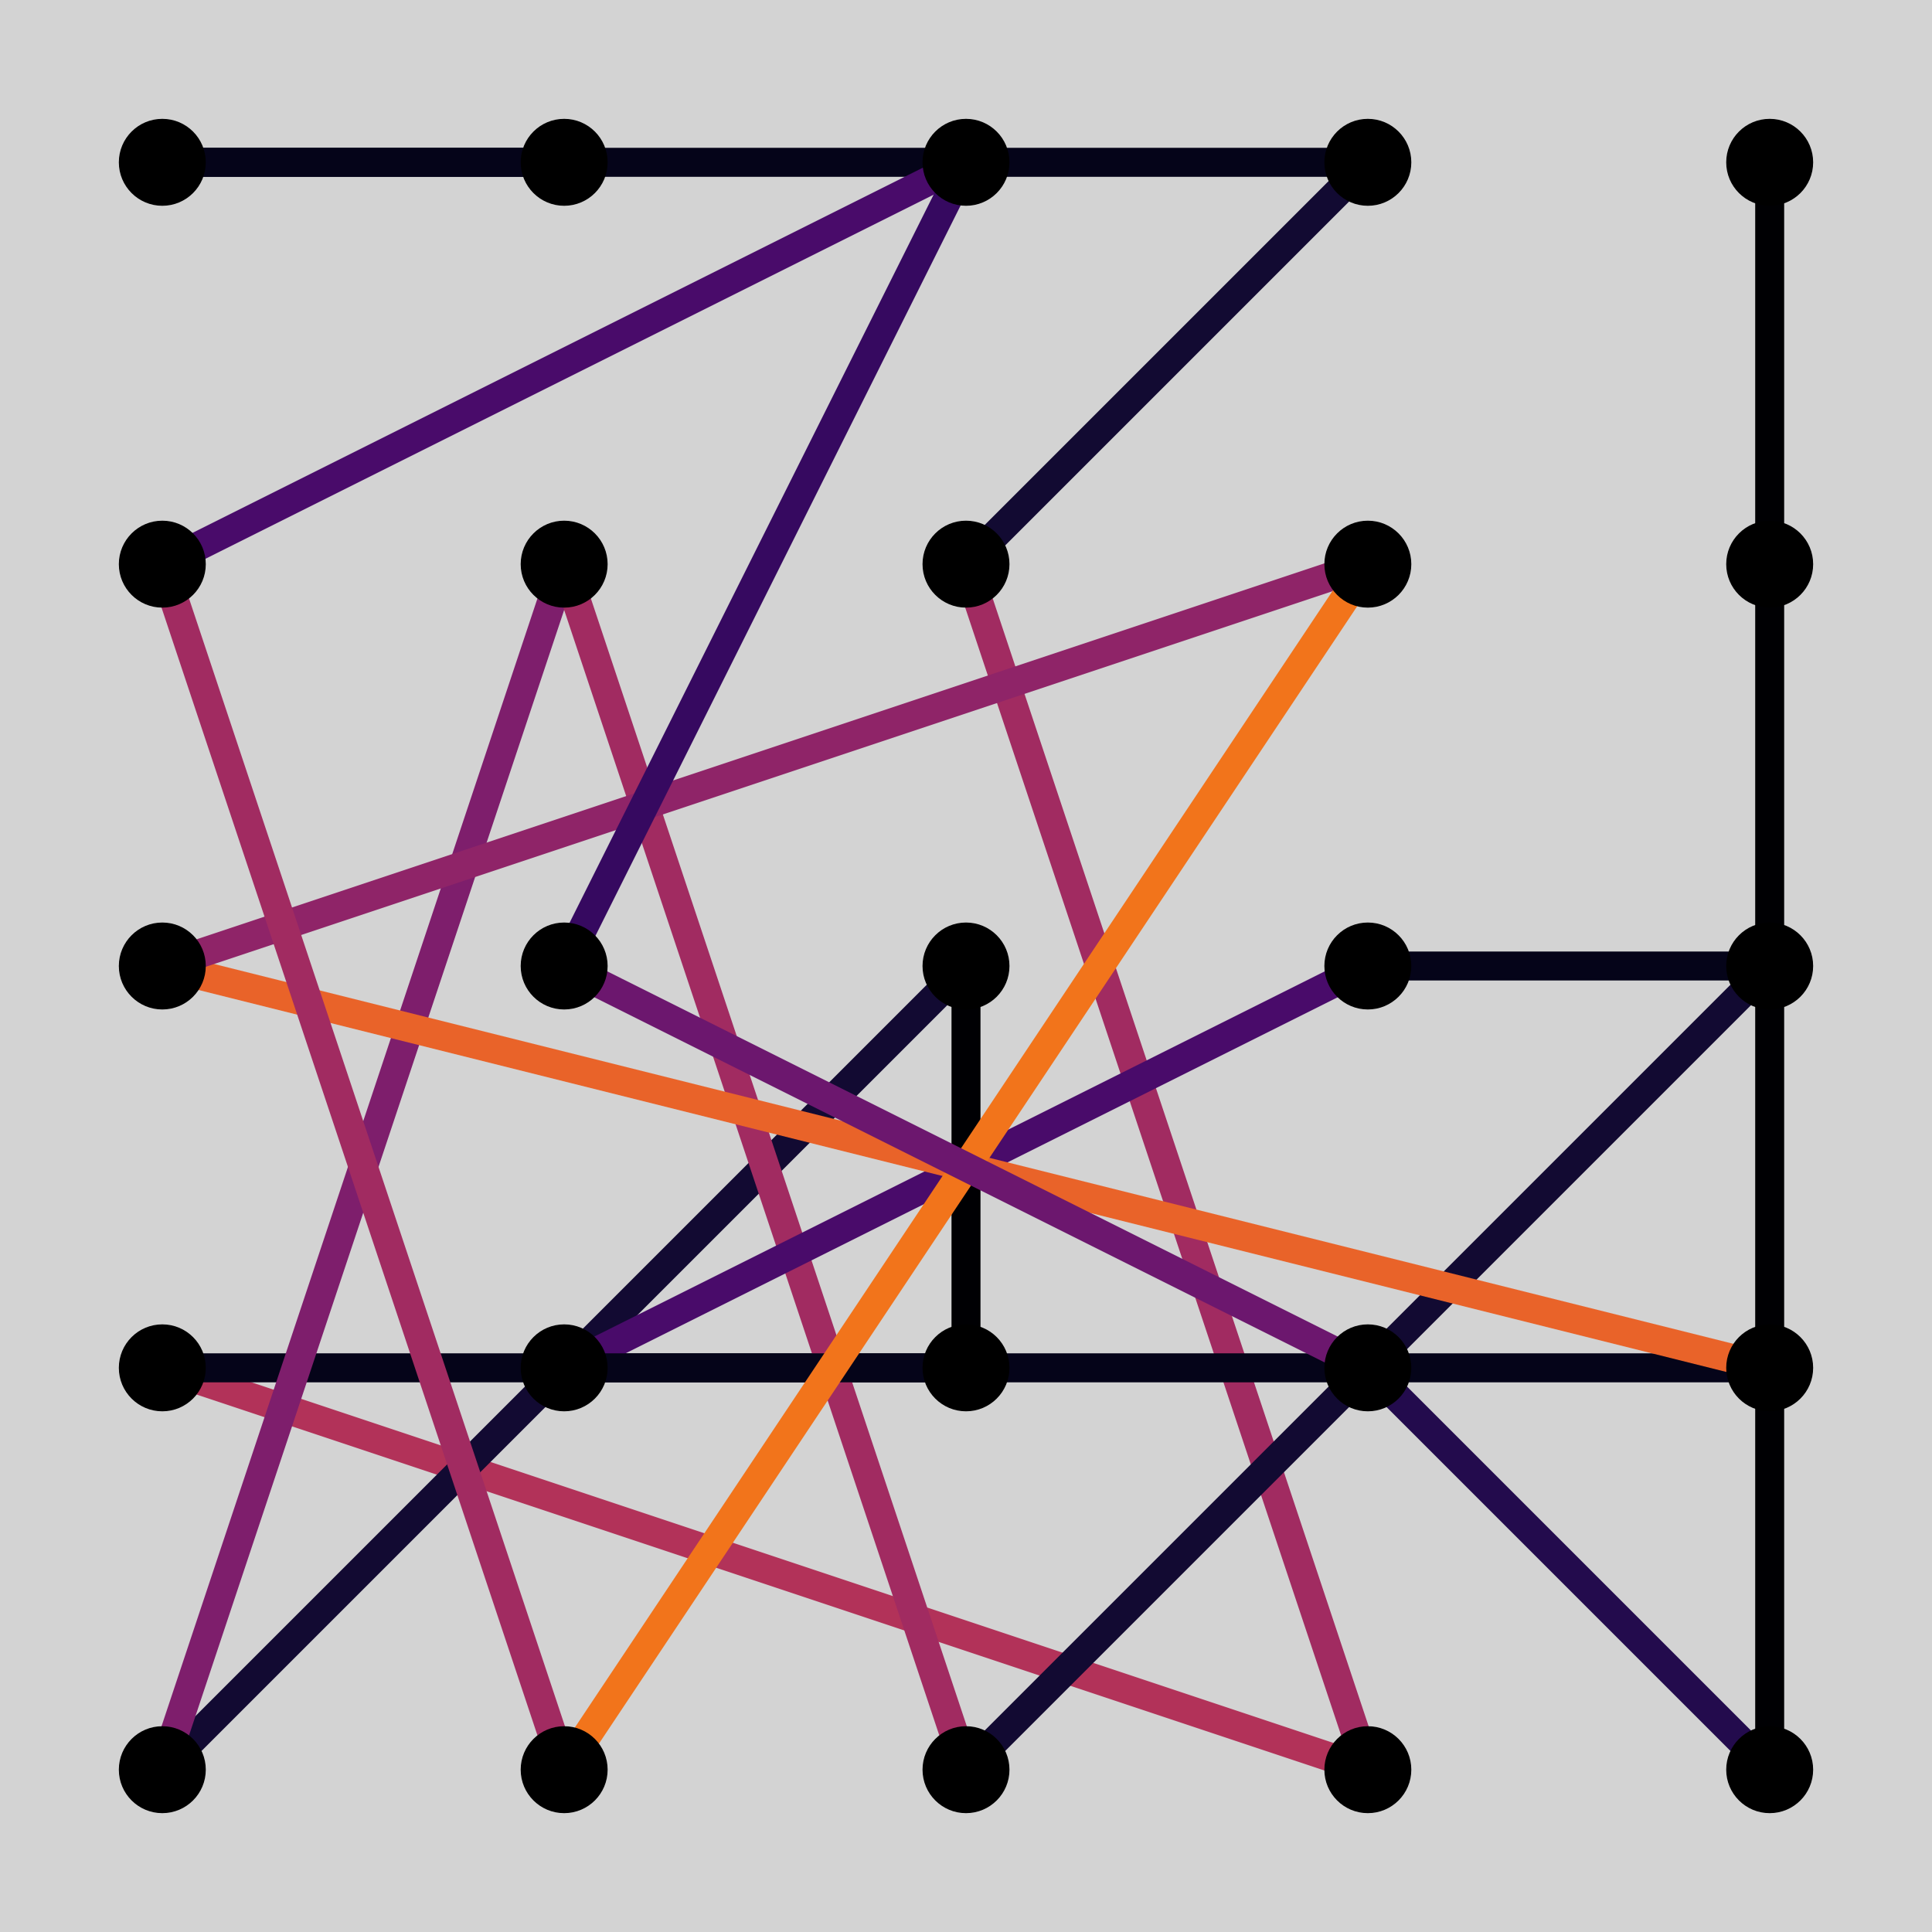 <?xml version="1.0" encoding="utf-8"?>
<svg xmlns="http://www.w3.org/2000/svg" xmlns:xlink="http://www.w3.org/1999/xlink" width="200" height="200" viewBox="0 0 800 800">
<defs>
  <clipPath id="clip490">
    <rect x="0" y="0" width="800" height="800"/>
  </clipPath>
</defs>
<path clip-path="url(#clip490)" d="
M0 800 L800 800 L800 0 L0 0  Z
  " fill="#d3d3d3" fill-rule="evenodd" fill-opacity="1"/>
<defs>
  <clipPath id="clip491">
    <rect x="160" y="80" width="561" height="561"/>
  </clipPath>
</defs>
<path clip-path="url(#clip490)" d="
M47.244 752.756 L752.756 752.756 L752.756 47.244 L47.244 47.244  Z
  " fill="#d3d3d3" fill-rule="evenodd" fill-opacity="1"/>
<defs>
  <clipPath id="clip492">
    <rect x="47" y="47" width="707" height="707"/>
  </clipPath>
</defs>
<polyline clip-path="url(#clip492)" style="stroke:#050419; stroke-linecap:butt; stroke-linejoin:round; stroke-width:12; stroke-opacity:1; fill:none" points="
  233.606,67.211 67.211,67.211 
  "/>
<polyline clip-path="url(#clip492)" style="stroke:#050419; stroke-linecap:butt; stroke-linejoin:round; stroke-width:12; stroke-opacity:1; fill:none" points="
  67.211,67.211 566.394,67.211 
  "/>
<polyline clip-path="url(#clip492)" style="stroke:#120a32; stroke-linecap:butt; stroke-linejoin:round; stroke-width:12; stroke-opacity:1; fill:none" points="
  566.394,67.211 400,233.606 
  "/>
<polyline clip-path="url(#clip492)" style="stroke:#a12b61; stroke-linecap:butt; stroke-linejoin:round; stroke-width:12; stroke-opacity:1; fill:none" points="
  400,233.606 566.394,732.789 
  "/>
<polyline clip-path="url(#clip492)" style="stroke:#b23259; stroke-linecap:butt; stroke-linejoin:round; stroke-width:12; stroke-opacity:1; fill:none" points="
  566.394,732.789 67.211,566.394 
  "/>
<polyline clip-path="url(#clip492)" style="stroke:#050419; stroke-linecap:butt; stroke-linejoin:round; stroke-width:12; stroke-opacity:1; fill:none" points="
  67.211,566.394 400,566.394 
  "/>
<polyline clip-path="url(#clip492)" style="stroke:#000003; stroke-linecap:butt; stroke-linejoin:round; stroke-width:12; stroke-opacity:1; fill:none" points="
  400,566.394 400,400 
  "/>
<polyline clip-path="url(#clip492)" style="stroke:#120a32; stroke-linecap:butt; stroke-linejoin:round; stroke-width:12; stroke-opacity:1; fill:none" points="
  400,400 67.211,732.789 
  "/>
<polyline clip-path="url(#clip492)" style="stroke:#7e1e6c; stroke-linecap:butt; stroke-linejoin:round; stroke-width:12; stroke-opacity:1; fill:none" points="
  67.211,732.789 233.606,233.606 
  "/>
<polyline clip-path="url(#clip492)" style="stroke:#a12b61; stroke-linecap:butt; stroke-linejoin:round; stroke-width:12; stroke-opacity:1; fill:none" points="
  233.606,233.606 400,732.789 
  "/>
<polyline clip-path="url(#clip492)" style="stroke:#120a32; stroke-linecap:butt; stroke-linejoin:round; stroke-width:12; stroke-opacity:1; fill:none" points="
  400,732.789 732.789,400 
  "/>
<polyline clip-path="url(#clip492)" style="stroke:#050419; stroke-linecap:butt; stroke-linejoin:round; stroke-width:12; stroke-opacity:1; fill:none" points="
  732.789,400 566.394,400 
  "/>
<polyline clip-path="url(#clip492)" style="stroke:#490b6a; stroke-linecap:butt; stroke-linejoin:round; stroke-width:12; stroke-opacity:1; fill:none" points="
  566.394,400 233.606,566.394 
  "/>
<polyline clip-path="url(#clip492)" style="stroke:#050419; stroke-linecap:butt; stroke-linejoin:round; stroke-width:12; stroke-opacity:1; fill:none" points="
  233.606,566.394 732.789,566.394 
  "/>
<polyline clip-path="url(#clip492)" style="stroke:#e96329; stroke-linecap:butt; stroke-linejoin:round; stroke-width:12; stroke-opacity:1; fill:none" points="
  732.789,566.394 67.211,400 
  "/>
<polyline clip-path="url(#clip492)" style="stroke:#8f2468; stroke-linecap:butt; stroke-linejoin:round; stroke-width:12; stroke-opacity:1; fill:none" points="
  67.211,400 566.394,233.606 
  "/>
<polyline clip-path="url(#clip492)" style="stroke:#f2741b; stroke-linecap:butt; stroke-linejoin:round; stroke-width:12; stroke-opacity:1; fill:none" points="
  566.394,233.606 233.606,732.789 
  "/>
<polyline clip-path="url(#clip492)" style="stroke:#a12b61; stroke-linecap:butt; stroke-linejoin:round; stroke-width:12; stroke-opacity:1; fill:none" points="
  233.606,732.789 67.211,233.606 
  "/>
<polyline clip-path="url(#clip492)" style="stroke:#490b6a; stroke-linecap:butt; stroke-linejoin:round; stroke-width:12; stroke-opacity:1; fill:none" points="
  67.211,233.606 400,67.211 
  "/>
<polyline clip-path="url(#clip492)" style="stroke:#360960; stroke-linecap:butt; stroke-linejoin:round; stroke-width:12; stroke-opacity:1; fill:none" points="
  400,67.211 233.606,400 
  "/>
<polyline clip-path="url(#clip492)" style="stroke:#6c176e; stroke-linecap:butt; stroke-linejoin:round; stroke-width:12; stroke-opacity:1; fill:none" points="
  233.606,400 566.394,566.394 
  "/>
<polyline clip-path="url(#clip492)" style="stroke:#230b4d; stroke-linecap:butt; stroke-linejoin:round; stroke-width:12; stroke-opacity:1; fill:none" points="
  566.394,566.394 732.789,732.789 
  "/>
<polyline clip-path="url(#clip492)" style="stroke:#000003; stroke-linecap:butt; stroke-linejoin:round; stroke-width:12; stroke-opacity:1; fill:none" points="
  732.789,732.789 732.789,233.606 
  "/>
<polyline clip-path="url(#clip492)" style="stroke:#000003; stroke-linecap:butt; stroke-linejoin:round; stroke-width:12; stroke-opacity:1; fill:none" points="
  732.789,233.606 732.789,67.211 
  "/>
<circle clip-path="url(#clip492)" cx="67.211" cy="732.789" r="18" fill="#000000" fill-rule="evenodd" fill-opacity="1" stroke="none"/>
<circle clip-path="url(#clip492)" cx="67.211" cy="566.394" r="18" fill="#000000" fill-rule="evenodd" fill-opacity="1" stroke="none"/>
<circle clip-path="url(#clip492)" cx="67.211" cy="400" r="18" fill="#000000" fill-rule="evenodd" fill-opacity="1" stroke="none"/>
<circle clip-path="url(#clip492)" cx="67.211" cy="233.606" r="18" fill="#000000" fill-rule="evenodd" fill-opacity="1" stroke="none"/>
<circle clip-path="url(#clip492)" cx="67.211" cy="67.211" r="18" fill="#000000" fill-rule="evenodd" fill-opacity="1" stroke="none"/>
<circle clip-path="url(#clip492)" cx="233.606" cy="732.789" r="18" fill="#000000" fill-rule="evenodd" fill-opacity="1" stroke="none"/>
<circle clip-path="url(#clip492)" cx="233.606" cy="566.394" r="18" fill="#000000" fill-rule="evenodd" fill-opacity="1" stroke="none"/>
<circle clip-path="url(#clip492)" cx="233.606" cy="400" r="18" fill="#000000" fill-rule="evenodd" fill-opacity="1" stroke="none"/>
<circle clip-path="url(#clip492)" cx="233.606" cy="233.606" r="18" fill="#000000" fill-rule="evenodd" fill-opacity="1" stroke="none"/>
<circle clip-path="url(#clip492)" cx="233.606" cy="67.211" r="18" fill="#000000" fill-rule="evenodd" fill-opacity="1" stroke="none"/>
<circle clip-path="url(#clip492)" cx="400" cy="732.789" r="18" fill="#000000" fill-rule="evenodd" fill-opacity="1" stroke="none"/>
<circle clip-path="url(#clip492)" cx="400" cy="566.394" r="18" fill="#000000" fill-rule="evenodd" fill-opacity="1" stroke="none"/>
<circle clip-path="url(#clip492)" cx="400" cy="400" r="18" fill="#000000" fill-rule="evenodd" fill-opacity="1" stroke="none"/>
<circle clip-path="url(#clip492)" cx="400" cy="233.606" r="18" fill="#000000" fill-rule="evenodd" fill-opacity="1" stroke="none"/>
<circle clip-path="url(#clip492)" cx="400" cy="67.211" r="18" fill="#000000" fill-rule="evenodd" fill-opacity="1" stroke="none"/>
<circle clip-path="url(#clip492)" cx="566.394" cy="732.789" r="18" fill="#000000" fill-rule="evenodd" fill-opacity="1" stroke="none"/>
<circle clip-path="url(#clip492)" cx="566.394" cy="566.394" r="18" fill="#000000" fill-rule="evenodd" fill-opacity="1" stroke="none"/>
<circle clip-path="url(#clip492)" cx="566.394" cy="400" r="18" fill="#000000" fill-rule="evenodd" fill-opacity="1" stroke="none"/>
<circle clip-path="url(#clip492)" cx="566.394" cy="233.606" r="18" fill="#000000" fill-rule="evenodd" fill-opacity="1" stroke="none"/>
<circle clip-path="url(#clip492)" cx="566.394" cy="67.211" r="18" fill="#000000" fill-rule="evenodd" fill-opacity="1" stroke="none"/>
<circle clip-path="url(#clip492)" cx="732.789" cy="732.789" r="18" fill="#000000" fill-rule="evenodd" fill-opacity="1" stroke="none"/>
<circle clip-path="url(#clip492)" cx="732.789" cy="566.394" r="18" fill="#000000" fill-rule="evenodd" fill-opacity="1" stroke="none"/>
<circle clip-path="url(#clip492)" cx="732.789" cy="400" r="18" fill="#000000" fill-rule="evenodd" fill-opacity="1" stroke="none"/>
<circle clip-path="url(#clip492)" cx="732.789" cy="233.606" r="18" fill="#000000" fill-rule="evenodd" fill-opacity="1" stroke="none"/>
<circle clip-path="url(#clip492)" cx="732.789" cy="67.211" r="18" fill="#000000" fill-rule="evenodd" fill-opacity="1" stroke="none"/>
</svg>
